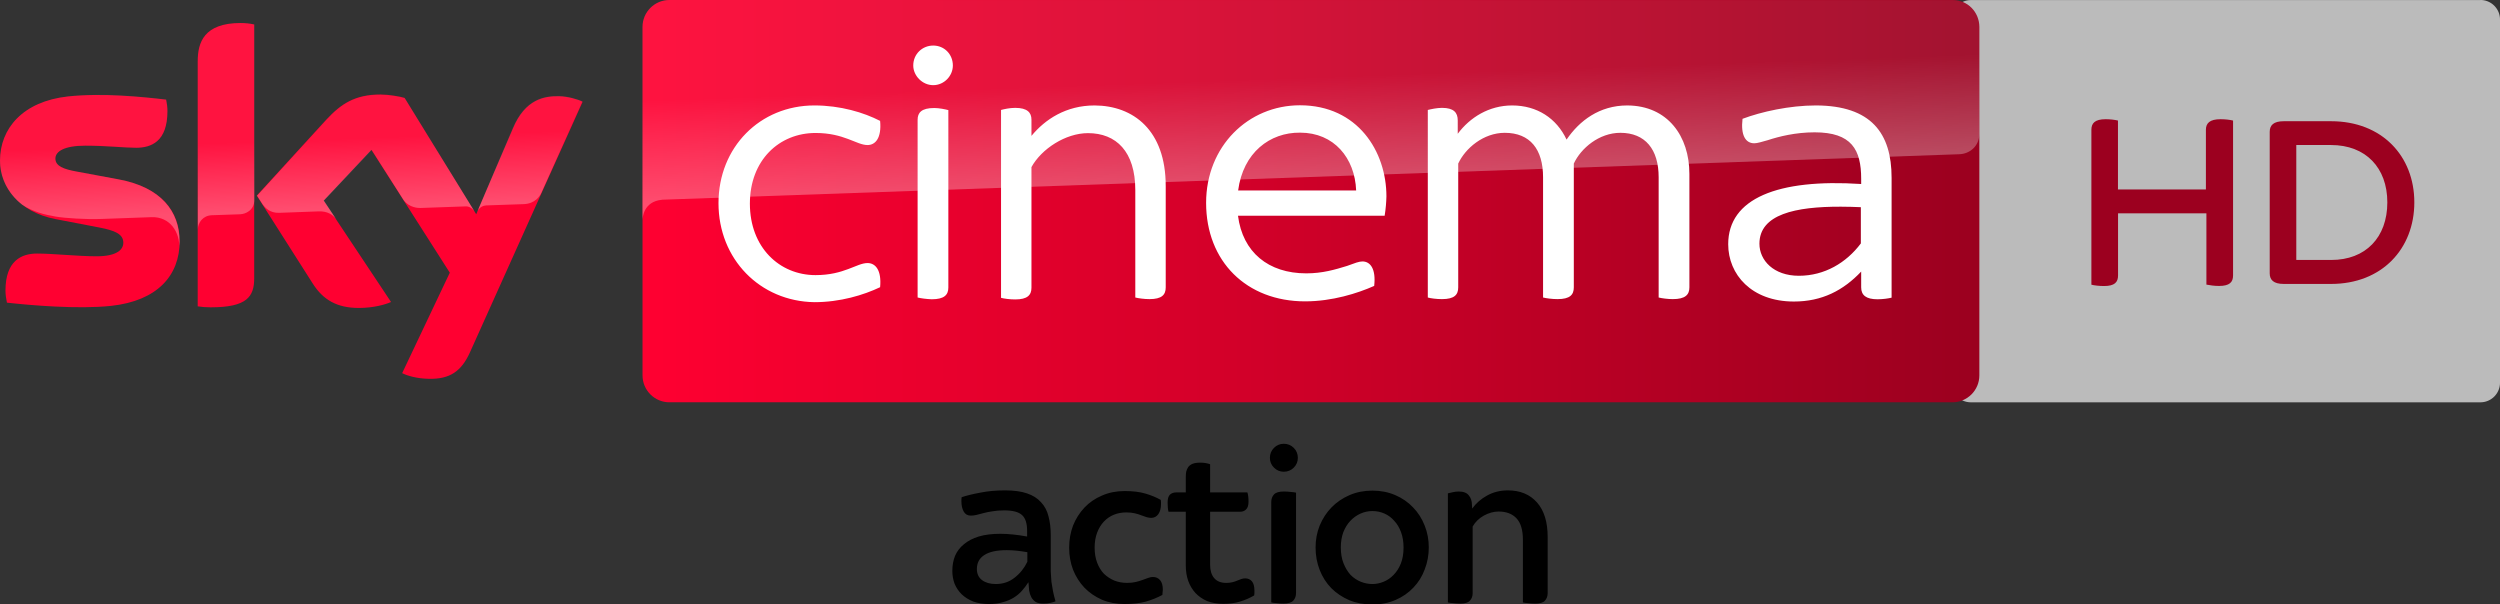 <?xml version="1.0" encoding="UTF-8"?>
<svg width="800" height="193.44" version="1.1" xmlns="http://www.w3.org/2000/svg">
	<rect width="100%" height="100%" fill="#333333" stroke="none"/>
	<defs>
		<linearGradient id="A" x1="414.37" x2="1244.6" y1="289.84" y2="289.84" gradientTransform="matrix(.515 0 0 .515 -7.779 -84.95)" gradientUnits="userSpaceOnUse">
			<stop stop-color="#ff0031" offset="0"/>
			<stop stop-color="#9b001f" offset="1"/>
		</linearGradient>
		<linearGradient id="B" x1="197.48" x2="194.59" y1="295.14" y2="212.24" gradientTransform="matrix(.515 0 0 .515 -7.779 -84.95)" gradientUnits="userSpaceOnUse">
			<stop stop-color="#fff" offset="0"/>
			<stop stop-color="#fff" stop-opacity=".25" offset=".515"/>
		</linearGradient>
		<linearGradient id="C" x1="830.55" x2="826.25" y1="276.73" y2="153.47" gradientTransform="matrix(.515 0 0 .515 -7.779 -84.95)" gradientUnits="userSpaceOnUse">
			<stop stop-color="#fff" offset="0"/>
			<stop stop-color="#fff" stop-opacity=".25" offset=".515"/>
		</linearGradient>
	</defs>
	<path d="m793.75 6.7683e-5c3.461 0 6.25 2.817 6.25 6.25v116.24a6.278 6.278 0 0 1-6.25 6.25h-163.07c-3.461 0-6.25-2.816-6.25-6.25v-116.21c0-3.461 2.817-6.25 6.25-6.25h163.07" fill="#bbb"/>
	<path d="m714.58 38.576v49.548c0 2.173-1.1 3.38-4.48 3.38-1.529 0-2.951-0.214-4.051-0.429v-22.802h-28.274v19.878c0 2.173-1.1 3.38-4.48 3.38-1.637 0-3.273-0.214-4.051-0.429v-49.575c0-2.092 1.1-3.38 4.587-3.38 1.529 0 3.031 0.214 3.916 0.429v22.051h28.141v-19.1c0-2.092 1.207-3.38 4.695-3.38 1.61 0 3.112 0.214 3.997 0.429m58.003 26.182c0 14.861-10.381 26.101-26.638 26.101h-15.157c-3.273 0-4.48-1.314-4.48-3.38v-45.309c0-2.065 1.207-3.38 4.48-3.38h15.157c16.257 0 26.638 11.133 26.638 25.968m-8.638 0c0-11.133-6.974-18.349-18-18.349h-11.133v36.779h11.133c11.026 0.027 18-7.189 18-18.43" fill="#9c001f"/>
	<path d="m57.492 77.171c0 11.076-7.212 19.112-21.946 20.709-10.612 1.133-26.016-0.206-33.331-1.03-0.258-1.185-0.464-2.679-0.464-3.864 0-9.633 5.203-11.849 10.097-11.849 5.1 0 13.137 0.876 19.061 0.876 6.594 0 8.552-2.215 8.552-4.327 0-2.782-2.627-3.915-7.727-4.894l-13.961-2.679c-11.591-2.215-17.773-10.2-17.773-18.7 0-10.303 7.315-18.958 21.74-20.555 10.87-1.185 24.161 0.155 31.425 1.03 0.258 1.236 0.412 2.421 0.412 3.709 0 9.633-5.1 11.694-9.994 11.694-3.761 0-9.582-0.67-16.279-0.67-6.8 0-9.582 1.855-9.582 4.121 0 2.421 2.679 3.4 6.903 4.173l13.291 2.473c13.703 2.524 19.576 10.252 19.576 19.782m23.852 11.849c0 5.924-2.318 9.324-13.909 9.324-1.546 0-2.885-0.103-4.173-0.309v-78.459c0-5.976 2.009-12.209 13.703-12.209 1.494 0 2.988 0.155 4.379 0.464zm47.343 30.394c1.546 0.773 4.636 1.752 8.552 1.803 6.749 0.155 10.406-2.421 13.137-8.449l36.061-80.21c-1.494-0.773-4.791-1.7-7.47-1.752-4.636-0.103-10.87 0.824-14.837 10.303l-11.746 27.458-22.925-37.246c-1.494-0.464-5.1-1.082-7.727-1.082-8.139 0-12.621 2.988-17.309 8.037l-22.255 24.315 17.928 28.179c3.297 5.152 7.676 7.779 14.734 7.779 4.636 0 8.5-1.082 10.303-1.906l-21.585-32.455 15.3-16.228 25.088 39.307z" fill="#ff0031"/>
	<path d="m624.84 0h-410.63c-4.739 0-8.603 3.864-8.603 8.603v111.53c0 4.739 3.864 8.603 8.603 8.603h410.58c4.739 0 8.603-3.864 8.603-8.603v-111.58c-0.051-4.739-3.812-8.552-8.552-8.552" fill="url(#A)"/>
	<path d="m63.313 19.576v53.834c0-2.164 1.649-4.43 4.43-4.533l9.067-0.309c1.803-0.052 4.533-1.288 4.585-4.585v-56.152c-1.391-0.309-2.885-0.464-4.379-0.464-11.694 0.052-13.703 6.233-13.703 12.209m41.213 18.752-22.255 24.315 1.803 2.782c0.773 1.03 2.267 2.782 5.255 2.679l12.673-0.464c2.782-0.103 4.533 1.082 5.615 2.524l-3.967-5.976 15.3-16.228 10.252 16.124c1.855 2.421 4.636 2.473 5.255 2.473 0.515 0 14.012-0.464 14.579-0.515 0.927-0.052 2.009 0.464 2.833 1.649l-22.306-36.267c-1.494-0.464-5.1-1.082-7.727-1.082-8.139-0.052-12.621 2.885-17.309 7.985m-82.786-7.47c-14.424 1.597-21.74 10.2-21.74 20.555 0 5.306 2.421 10.406 7.058 14.064 3.503 2.318 7.109 3.194 10.664 3.812 2.936 0.515 9.788 0.979 14.888 0.773l15.867-0.567c5.976-0.206 9.17 4.894 8.861 9.994v-0.258c0.052-0.67 0.103-1.339 0.103-2.009 0-9.53-5.873-17.309-19.525-19.834l-13.291-2.473c-4.276-0.721-6.903-1.752-6.903-4.173 0-2.267 2.833-4.173 9.582-4.173 6.697 0 12.518 0.67 16.279 0.67 4.894 0 9.994-2.061 9.994-11.694 0-1.288-0.155-2.473-0.412-3.709-5.203-0.618-13.549-1.494-21.843-1.494-3.245 0.052-6.491 0.206-9.582 0.515m142.29 10.252-11.385 26.84c0-0.052 0.721-2.112 2.936-2.215l12.055-0.412c3.658-0.155 5.1-2.627 5.512-3.452l13.188-29.416c-1.494-0.773-4.791-1.7-7.47-1.752h-0.567c-4.585 0.052-10.458 1.288-14.27 10.406" enable-background="new" fill="url(#B)" opacity=".3"/>
	<path d="m214.2 0c-4.739 0-8.603 3.864-8.603 8.603v61.922c0-0.927 0.361-6.027 6.182-6.594 0 0 0.309-0.052 0.824-0.052l414.39-14.527c3.245-0.103 6.388-2.524 6.388-6.543v-34.155c0-4.739-3.864-8.603-8.603-8.603z" enable-background="new" fill="url(#C)" opacity=".3"/>
	<path d="m298.63 14.578c-3.452 0-6.389 2.68-6.389 6.389 0 3.245 2.886 6.285 6.389 6.285s6.285-2.988 6.285-6.285c0-3.606-2.731-6.389-6.285-6.389zm117.36 19.113c-16.588 0-30.035 13.137-30.035 31.219 0 18.752 12.93 31.527 31.682 31.527 8.654 0 16.795-2.576 22.102-4.945 0.618-5.461-1.237-7.83-3.762-7.83-1.082 0-2.421 0.514-4.945 1.441-3.864 1.185-7.83 2.371-13.033 2.371-12.106 0-20.35-6.749-21.844-18.443h46.932c0.361-2.267 0.517-4.276 0.568-6.182 0-14.373-9.17-29.158-27.664-29.158zm-155.37 0.051c-17.411-1e-6 -30.702 13.343-30.703 31.27 0 17.927 13.291 31.426 30.703 31.684 8.242 1e-6 15.711-2.267 21.018-4.791 0.515-5.461-1.495-7.729-4.019-7.729-3.503 0-7.469 3.863-16.639 3.863-11.591 1e-6 -21.018-8.912-21.018-22.873 0-13.96 9.427-22.613 21.018-22.613 9.17 0 13.084 3.863 16.639 3.863 2.524 0 4.535-2.268 4.019-7.729-5.203-2.679-12.672-4.945-21.018-4.945zm320.48 0c-8.448 0-17.465 2.011-23.492 4.277-0.618 5.306 0.98 7.83 3.762 7.83 0.979 0 2.421-0.463 4.275-0.979 3.606-1.185 8.913-2.525 15.043-2.525 11.849 0 14.889 5.564 14.889 14.889v1.648c-26.737-1.751-42.553 4.635-42.553 19.266 0 9.685 7.469 18.342 21.018 18.342 9.016 0 15.817-3.555 21.535-9.582v5.047c0 2.524 1.597 3.812 5.203 3.812 1.752 0 3.503-0.256 4.533-0.514v-38.381h-0.002c0-14.27-6.541-23.079-24.211-23.131zm-230.84 0.002c-9.118 0-15.815 4.43-20.193 9.736v-5.203c0-2.267-1.339-3.76-5.203-3.76-1.752 0-3.606 0.412-4.533 0.67v60.119c0.927 0.258 2.782 0.514 4.533 0.514 3.915 0 5.203-1.39 5.203-3.76v-38.586c3.194-5.821 10.921-10.869 18.082-10.869 9.016 0 15.146 5.872 15.146 18.236v34.361c0.979 0.258 2.936 0.516 4.533 0.516 3.967 0 5.203-1.392 5.203-3.762v-32.455h-0.002c0-17.825-10.355-25.706-22.77-25.758zm133.63 0c-7.418 0-13.548 3.865-17.412 9.068v-4.277c0-2.524-1.288-4.018-5.049-4.018-1.597 0-3.503 0.412-4.533 0.67v60.016c0.824 0.258 2.782 0.516 4.533 0.516 3.967 0 5.203-1.39 5.203-3.76v-39.617c2.267-4.894 8.089-9.84 14.889-9.84 8.14 0 12.26 5.307 12.26 14.219v38.482c1.03 0.258 2.885 0.514 4.637 0.514 3.967 0 5.203-1.39 5.203-3.76v-39.615c2.267-4.894 8.089-9.84 14.889-9.84 7.985 0 12.26 5.305 12.26 14.217v38.482c0.979 0.258 2.938 0.516 4.535 0.516 3.967 0 5.305-1.392 5.305-3.762v-36.316c0-12.003-6.905-21.843-19.887-21.895-8.912 0-15.299 4.894-19.42 10.922-3.194-6.8-9.427-10.922-17.412-10.922zm-184.95 0.822c-4.07 0-5.305 1.493-5.305 3.76v56.873c0.979 0.258 2.885 0.515 4.533 0.566 3.967 0 5.305-1.39 5.305-3.76v-56.77c-0.979-0.258-2.936-0.67-4.533-0.67zm117.1 7.883c10.87 0 17.516 8.139 17.928 18.494h-37.762c1.597-12.106 10.149-18.597 19.834-18.494zm173.04 23.691c2.078 0.006 4.216 0.064 6.393 0.16v11.592c-4.637 6.182-11.591 10.354-19.834 10.354-8.088 0-12.621-4.946-12.621-10.252 0-9.421 11.518-11.899 26.062-11.854z" fill="#fff"/>
	<path d="m316.53 193.29q-2.837 0-5.092-0.8-2.182-0.873-3.71-2.328-1.455-1.455-2.255-3.346-0.727-1.964-0.727-4.146 0-2.619 0.873-4.801 0.946-2.182 2.837-3.71 1.891-1.6 4.728-2.473 2.91-0.873 6.91-0.873 3.783 0 8.584 0.873v-1.819q0-3.564-1.6-5.019-1.6-1.528-5.747-1.528-2.11 0-3.71 0.291-1.6 0.218-2.91 0.582-1.237 0.291-2.255 0.582-0.946 0.218-1.819 0.218-1.528 0-2.255-1.309-0.727-1.309-0.727-3.201 0-0.364 0-0.655 0-0.364 0.073-0.727 2.401-0.8 5.965-1.455 3.564-0.727 7.929-0.727 4.219 0 6.983 0.946 2.837 0.946 4.51 2.837 1.746 1.819 2.401 4.51 0.727 2.619 0.727 6.11v7.638q0 2.182 0 3.928 0.073 1.746 0.218 3.273 0.218 1.528 0.509 3.055 0.291 1.455 0.8 3.201-0.655 0.291-1.673 0.509-0.946 0.218-2.255 0.218-1.455 0-2.401-0.509-0.873-0.582-1.382-1.455-0.509-0.946-0.727-2.182-0.145-1.237-0.218-2.619h-0.073q-0.873 1.382-2.037 2.691-1.091 1.237-2.619 2.182-1.528 0.946-3.492 1.455-1.891 0.582-4.364 0.582zm2.11-6.401q3.492 0 6.037-2.037 2.619-2.037 4.074-5.092v-3.055q-3.71-0.655-6.62-0.655-4.801 0-7.201 1.6-2.328 1.528-2.328 4.437 0 2.328 1.673 3.564t4.364 1.237zm41.244 6.401q-4.001 0-7.274-1.382-3.273-1.455-5.601-3.855-2.328-2.473-3.637-5.747-1.237-3.273-1.237-7.056 0-3.783 1.237-7.056 1.309-3.273 3.637-5.747 2.328-2.473 5.601-3.855 3.273-1.455 7.274-1.455 3.928 0 6.62 0.8 2.764 0.8 4.946 2.037 0.073 0.364 0.073 0.727 0 0.291 0 0.582 0 2.037-0.873 3.273-0.873 1.164-2.255 1.164-0.655 0-1.455-0.218-0.727-0.291-1.673-0.582-0.873-0.364-2.11-0.655-1.164-0.291-2.764-0.291-2.11 0-3.928 0.727-1.819 0.727-3.201 2.182-1.382 1.455-2.182 3.564-0.8 2.11-0.8 4.801t0.8 4.801q0.8 2.11 2.182 3.564 1.455 1.382 3.346 2.182 1.891 0.727 4.074 0.727 1.528 0 2.764-0.291 1.237-0.291 2.182-0.655 1.018-0.364 1.819-0.655 0.8-0.291 1.455-0.291 1.455 0 2.328 1.018t0.873 3.055q0 0.364-0.073 0.8 0 0.436-0.073 0.873-2.546 1.382-5.456 2.182-2.837 0.727-6.62 0.727zm31.497-0.073q-2.837 0-5.092-0.873-2.182-0.946-3.71-2.546-1.528-1.673-2.328-3.855-0.8-2.255-0.8-4.946v-17.24h-5.528q-0.145-0.509-0.218-1.309-0.073-0.8-0.073-1.6 0-1.819 0.727-2.546 0.8-0.727 1.964-0.727h3.128v-5.019q0-0.873 0.145-1.673 0.218-0.8 0.655-1.455 0.509-0.655 1.382-1.018 0.946-0.364 2.473-0.364 1.746 0 3.128 0.509v9.02h11.93q0.364 1.091 0.364 2.91 0 1.819-0.8 2.546-0.727 0.727-1.891 0.727h-9.602v16.949q0 2.764 1.309 4.292 1.309 1.528 3.855 1.528 1.091 0 1.964-0.218 0.873-0.218 1.528-0.509 0.727-0.291 1.309-0.509 0.655-0.218 1.237-0.218 1.382 0 2.182 0.946 0.8 0.946 0.8 2.982 0 0.364 0 0.8 0 0.364-0.073 0.727-2.11 1.237-4.51 1.964-2.328 0.727-5.456 0.727zm19.276-0.073q-1.091 0-2.182-0.145-1.091-0.073-1.673-0.218v-32.152q0-1.455 0.873-2.401 0.873-0.946 3.128-0.946 1.164 0 2.255 0.145 1.091 0.073 1.673 0.218v32.152q0 1.455-0.873 2.401-0.873 0.946-3.201 0.946zm0.145-42.19q-1.819 0-3.128-1.309-1.309-1.309-1.309-3.128 0-1.891 1.309-3.201 1.309-1.309 3.128-1.309 1.891 0 3.201 1.309 1.309 1.309 1.309 3.201 0 1.819-1.309 3.128-1.309 1.309-3.201 1.309zm28.369 42.481q-4.074 0-7.42-1.382-3.346-1.455-5.747-3.855-2.401-2.473-3.71-5.819-1.309-3.346-1.309-7.201 0-3.71 1.309-6.983 1.382-3.346 3.783-5.819t5.747-3.928 7.347-1.455 7.347 1.455 5.674 3.928q2.401 2.473 3.71 5.819 1.309 3.273 1.309 6.983t-1.309 7.056q-1.237 3.346-3.637 5.819-2.328 2.473-5.674 3.928t-7.42 1.455zm0-6.547q1.819 0 3.564-0.727 1.819-0.727 3.201-2.182 1.455-1.455 2.328-3.637 0.873-2.182 0.873-5.165 0-2.691-0.8-4.874t-2.182-3.637q-1.309-1.528-3.128-2.328-1.819-0.8-3.855-0.8-1.964 0-3.783 0.8-1.819 0.8-3.273 2.328-1.382 1.455-2.255 3.637-0.8 2.182-0.8 4.874 0 2.91 0.873 5.092 0.873 2.182 2.255 3.71 1.455 1.455 3.273 2.182 1.819 0.727 3.71 0.727zm28.078 6.256q-1.091 0-2.255-0.145-1.091-0.073-1.673-0.218v-34.916q0.8-0.218 1.6-0.364 0.873-0.218 1.891-0.218 2.255 0 3.201 1.237 1.018 1.164 1.018 3.201l0.073 1.018q1.819-2.546 4.728-4.146 2.982-1.673 6.692-1.673 5.892 0 9.311 3.855t3.419 11.057v17.967q0 1.455-0.873 2.401-0.8 0.946-3.128 0.946-1.091 0-2.255-0.145-1.091-0.073-1.673-0.218v-20.077q0-4.655-2.037-6.838-2.037-2.182-5.747-2.182-2.328 0-4.728 1.309-2.328 1.309-3.564 3.492v21.313q0 1.455-0.873 2.401-0.8 0.946-3.128 0.946z" fill="#000"/>
</svg>
